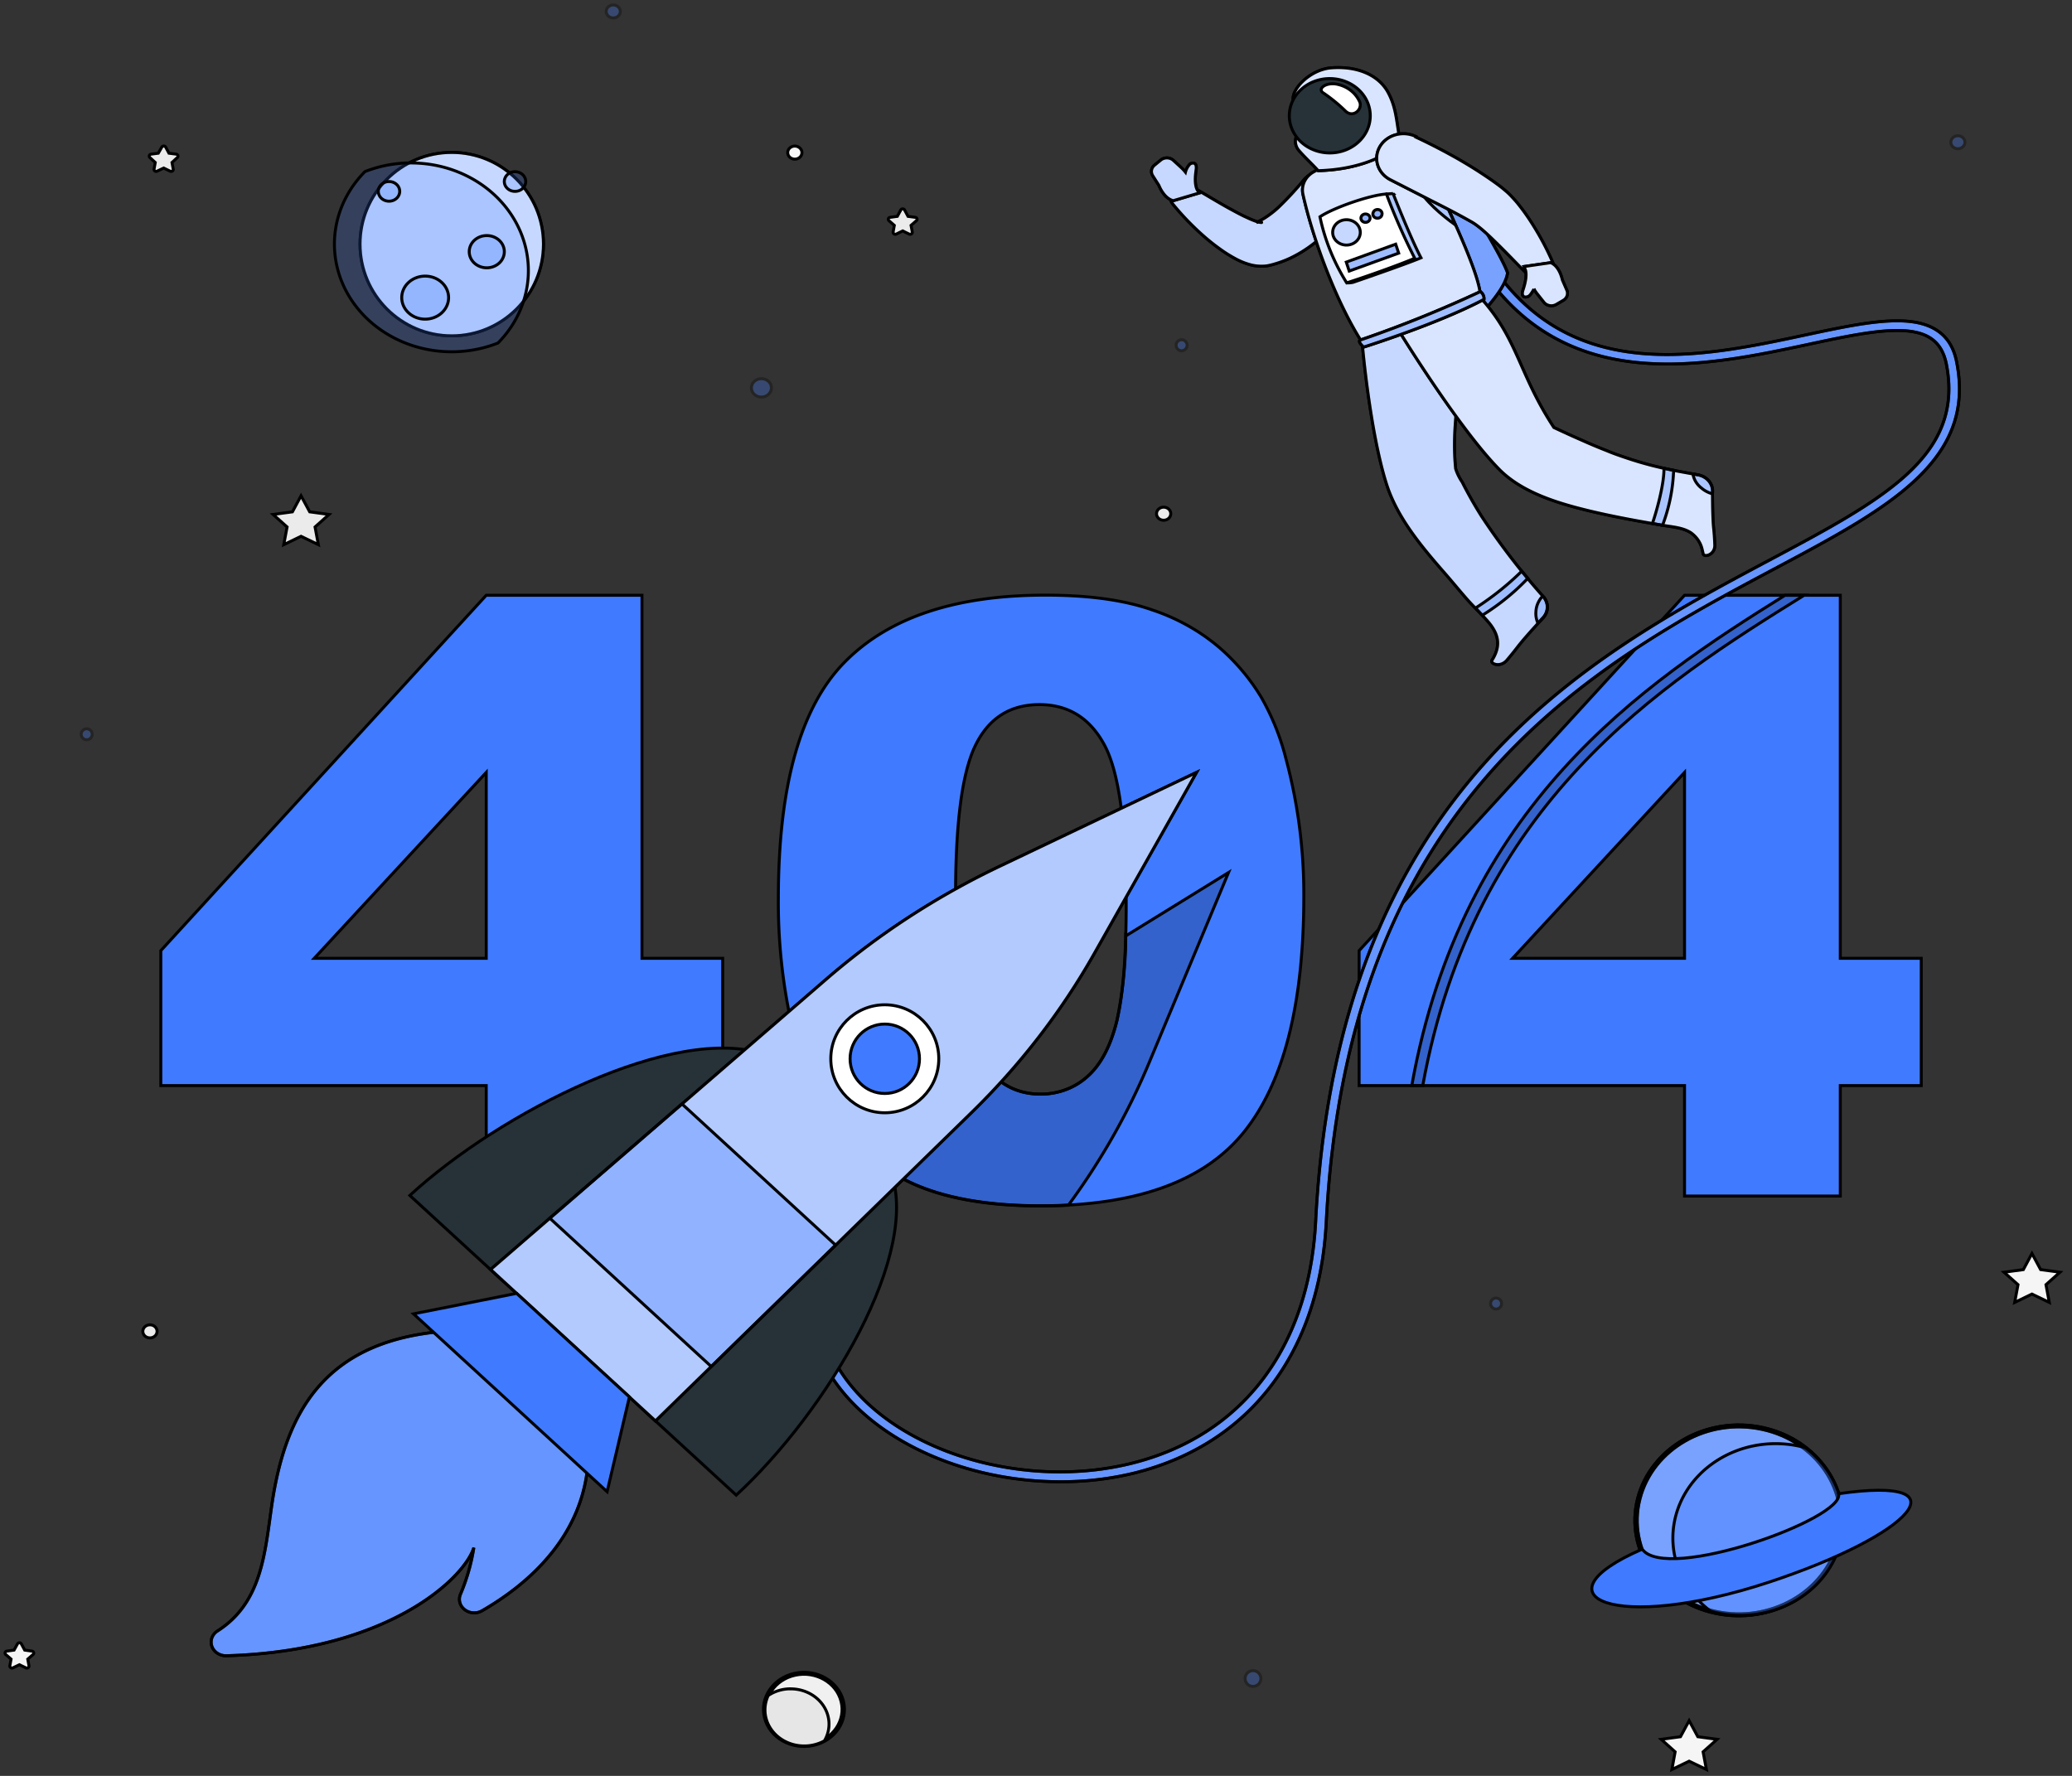 <svg width="700" height="600" xmlns="http://www.w3.org/2000/svg">

 <rect width="100%" height="100%" fill="#333333" stroke="none"/>

 <g>
  <title>Layer 1</title>
  <g stroke="null" id="svg_83">
   <g stroke="null" id="freepik--background-complete--inject-3">
    <polygon stroke="null" id="svg_3" fill="#ebebeb" points="101.702,167.504 104.629,172.932 111.17,173.812 106.436,178.044 107.556,184.02 101.702,181.198 95.866,184.02 96.987,178.044 92.253,173.812 98.794,172.932 101.702,167.504 "/>
    <polygon stroke="null" id="svg_4" fill="#f5f5f5" points="686.474,423.503 689.401,428.948 695.941,429.828 691.208,434.044 692.328,440.036 686.474,437.214 680.638,440.036 681.758,434.044 677.024,429.828 683.565,428.948 686.474,423.503 "/>
    <polygon stroke="null" id="svg_5" fill="#f5f5f5" points="570.658,581.339 573.585,586.767 580.108,587.646 575.374,591.879 576.494,597.854 570.658,595.033 564.822,597.854 565.924,591.879 561.208,587.646 567.731,586.767 570.658,581.339 "/>
    <path stroke="null" id="svg_6" fill="#ebebeb" d="m305.672,71.067l1.084,2.025l2.439,0.332a0.723,0.664 0 0 1 0.398,1.145l-1.807,1.577l0.416,2.224a0.741,0.681 0 0 1 -1.066,0.714l-2.168,-1.062l-2.168,1.062a0.741,0.681 0 0 1 -1.066,-0.714l0.398,-2.224l-1.807,-1.577a0.723,0.664 0 0 1 0.416,-1.145l2.421,-0.332l1.084,-2.025a0.741,0.681 0 0 1 1.427,0z"/>
    <path stroke="null" id="svg_7" fill="#f5f5f5" d="m7.261,555.495l1.084,2.008l2.421,0.332a0.741,0.681 0 0 1 0.416,1.162l-1.807,1.56l0.416,2.224a0.741,0.681 0 0 1 -1.066,0.714l-2.168,-1.046l-2.168,1.046a0.741,0.681 0 0 1 -1.066,-0.714l0.416,-2.224l-1.807,-1.56a0.741,0.681 0 0 1 0.398,-1.162l2.421,-0.332l1.102,-2.008a0.741,0.681 0 0 1 1.409,0z"/>
    <path stroke="null" id="svg_8" fill="#ebebeb" d="m55.99,49.738l1.084,2.025l2.439,0.315a0.741,0.681 0 0 1 0.398,1.162l-1.807,1.66l0.416,2.208a0.723,0.664 0 0 1 -1.066,0.714l-2.168,-1.046l-2.168,1.046a0.723,0.664 0 0 1 -1.066,-0.714l0.398,-2.208l-1.807,-1.66a0.741,0.681 0 0 1 0.416,-1.162l2.421,-0.315l1.156,-2.025a0.741,0.681 0 0 1 1.355,0z"/>
    <path stroke="null" id="svg_9" fill="#ebebeb" d="m53.063,449.796a2.403,2.208 0 1 1 -2.403,-2.191a2.403,2.208 0 0 1 2.403,2.191z"/>
    <path stroke="null" id="svg_10" fill="#ebebeb" d="m395.525,173.546a2.403,2.208 0 1 1 -2.403,-2.191a2.385,2.191 0 0 1 2.403,2.191z"/>
    <path stroke="null" id="svg_11" fill="#f5f5f5" d="m270.928,51.564a2.403,2.208 0 1 1 -2.403,-2.208a2.421,2.224 0 0 1 2.403,2.208z"/>
    <circle stroke="null" transform="matrix(1.758 -0.381 0.415 1.615 -132.977 -142.357)" id="svg_12" fill="#f0f0f0" r="7.35" cy="473.667" cx="118.323"/>
    <path stroke="null" id="svg_13" fill="#e6e6e6" d="m267.115,570.583a12.81,11.768 0 0 0 -7.571,2.257a13.262,12.183 0 0 0 18.971,15.32s0,0 0,0a12.955,11.901 0 0 0 -11.401,-17.561l0,-0.017z"/>
   </g>
   <g stroke="null" id="freepik--404--inject-3">
    <path stroke="null" id="svg_14" fill="#407BFF" d="m164.272,366.781l-109.944,0l0,-45.596l109.944,-120.074l52.614,0l0,122.663l27.265,0l0,43.007l-27.265,0l0,37.313l-52.614,0l0,-37.313zm0,-43.007l0,-62.809l-58.107,62.809l58.107,0z"/>
    <path stroke="null" id="svg_15" fill="#407BFF" d="m262.96,303.491q0,-56.916 22.296,-79.673t67.954,-22.74q21.917,0 36.01,4.98a66.472,61.066 0 0 1 22.964,12.93a75.145,69.033 0 0 1 14.003,16.748a94.64,86.943 0 0 1 8.221,20.483a208.433,191.481 0 0 1 6.071,46.476q0,54.31 -20.001,79.49t-68.893,25.197q-27.427,0 -44.321,-8.034a71.838,65.996 0 0 1 -27.698,-23.553q-7.86,-11.021 -12.232,-30.16a224.64,206.369 0 0 1 -4.372,-42.144zm59.877,0.133q0,38.177 7.318,52.07t21.266,13.959a22.296,20.483 0 0 0 15.936,-5.926q6.757,-5.926 9.937,-18.723t3.18,-39.836q0,-39.737 -7.336,-53.431t-22.007,-13.677q-14.96,0 -21.682,13.959t-6.613,51.605z"/>
    <path stroke="null" id="svg_16" fill="#407BFF" d="m569.104,366.781l-109.944,0l0,-45.596l109.944,-120.074l52.614,0l0,122.663l27.355,0l0,43.007l-27.355,0l0,37.313l-52.614,0l0,-37.313zm0,-43.007l0,-62.809l-58.089,62.809l58.089,0z"/>
   </g>
   <g stroke="null" id="freepik--Planets--inject-3">
    <g stroke="null" id="svg_17" opacity="0.3">
     <path stroke="null" id="svg_18" fill="#407BFF" d="m260.611,131.048a3.379,3.104 0 1 1 -3.361,-3.104a3.361,3.087 0 0 1 3.361,3.104z"/>
     <circle stroke="null" id="svg_19" fill="#407BFF" r="1.867" cy="248.085" cx="29.286"/>
     <circle stroke="null" id="svg_20" fill="#407BFF" r="2.673" cy="567.108" cx="423.313"/>
     <circle stroke="null" id="svg_21" fill="#407BFF" r="1.867" cy="440.412" cx="505.432"/>
     <path stroke="null" id="svg_22" fill="#407BFF" d="m663.835,48.056a2.385,2.191 0 1 1 -2.385,-2.191a2.385,2.191 0 0 1 2.385,2.191z"/>
     <path stroke="null" id="svg_23" fill="#407BFF" d="m209.569,3.871a2.385,2.191 0 1 1 -2.385,-2.191a2.403,2.208 0 0 1 2.385,2.191z"/>
     <circle stroke="null" id="svg_24" fill="#407BFF" r="1.867" cy="116.641" cx="399.192"/>
    </g>
    <circle stroke="null" id="svg_25" fill="#407BFF" r="30.984" cy="82.481" cx="152.618"/>
    <circle stroke="null" id="svg_26" fill="#fff" opacity="0.7" r="30.984" cy="82.481" cx="152.618"/>
    <path stroke="null" id="svg_27" fill="#407BFF" opacity="0.2" d="m138.977,55.044a39.461,36.251 0 0 0 -15.683,2.938a39.605,36.384 0 0 0 44.935,57.912l0,0a39.605,36.384 0 0 0 -29.324,-60.834l0.072,-0.017z"/>
    <path stroke="null" id="svg_28" fill="#407BFF" opacity="0.2" d="m135.038,64.654a3.614,3.32 0 1 1 -3.614,-3.32a3.614,3.32 0 0 1 3.614,3.32z"/>
    <path stroke="null" id="svg_29" fill="#407BFF" opacity="0.2" d="m177.606,61.335a3.614,3.32 0 1 1 -3.614,-3.32a3.614,3.32 0 0 1 3.614,3.32z"/>
    <path stroke="null" id="svg_30" fill="#407BFF" opacity="0.2" d="m170.379,85.037a5.926,5.444 0 1 1 -5.926,-5.444a5.926,5.444 0 0 1 5.926,5.444z"/>
    <path stroke="null" id="svg_31" fill="#407BFF" opacity="0.2" d="m151.552,100.557a7.914,7.27 0 1 1 -7.914,-7.27a7.914,7.27 0 0 1 7.914,7.27z"/>
    <circle stroke="null" id="svg_32" transform="matrix(0.415 -1.615 1.758 0.381 -1368.21 619.481)" fill="#407BFF" r="19.23" cy="1039.103" cx="310.653"/>
    <circle stroke="null" id="svg_33" transform="matrix(0.415 -1.615 1.758 0.381 -1368.21 619.481)" fill="#fff" opacity="0.3" r="19.23" cy="1039.103" cx="310.653"/>
    <path stroke="null" id="svg_34" fill="#407BFF" opacity="0.4" d="m609.92,489.112a34.727,31.902 0 0 0 -31.926,55.306a34.329,31.537 0 0 0 9.992,1.361a34.745,31.919 0 0 0 21.935,-56.667z"/>
    <path stroke="null" id="svg_35" fill="#407BFF" d="m554.812,523.405c-37.094,16.034 -9.432,28.4 42.839,11.138c48.404,-15.984 66.852,-36.135 23.488,-29.877c2.331,8.382 -58.287,30.077 -66.328,18.74z"/>
   </g>
   <g stroke="null" id="freepik--Astronaut--inject-3">
    <path stroke="null" id="svg_36" opacity="0.2" d="m609.504,201.111c-48.585,30.16 -111.48,69.996 -128.843,165.67l-3.704,0c16.894,-94.612 77.494,-135.394 126.097,-165.67l6.45,0z"/>
    <path stroke="null" id="svg_37" fill="#407BFF" d="m358.178,500.615c-30.716,0 -61.088,-12.731 -75.886,-33.512c-9.124,-12.847 -19.73,-39.753 11.853,-75.656l2.801,2.091c-22.332,25.396 -26.452,50.874 -11.618,71.755c18.068,25.396 60.69,38.177 97.079,29.081c37.274,-9.312 59.895,-39.09 62.082,-81.698c7.462,-145.752 91.749,-190.651 153.289,-223.433c38.25,-20.366 65.876,-35.073 59.805,-66.129c-0.849,-4.299 -2.71,-7.27 -5.728,-9.096c-7.86,-4.764 -23.217,-1.461 -40.996,2.34c-34.889,7.469 -82.661,17.694 -111.118,-26.773l3.126,-1.66c27.102,42.376 71.495,32.865 107.18,25.23c18.592,-3.967 34.636,-7.403 43.797,-1.876c3.885,2.34 6.27,6.042 7.227,11.287c6.523,33.33 -23.488,49.331 -61.522,69.581c-60.835,32.4 -144.129,76.768 -151.5,220.76c-2.277,44.152 -25.873,75.042 -64.756,84.752a95.544,87.773 0 0 1 -25.115,2.955z"/>
    <path stroke="null" id="svg_38" fill="#fff" opacity="0.2" d="m358.178,500.615c-30.716,0 -61.088,-12.731 -75.886,-33.512c-9.124,-12.847 -19.73,-39.753 11.853,-75.656l2.801,2.091c-22.332,25.396 -26.452,50.874 -11.618,71.755c18.068,25.396 60.69,38.177 97.079,29.081c37.274,-9.312 59.895,-39.09 62.082,-81.698c7.462,-145.752 91.749,-190.651 153.289,-223.433c38.25,-20.366 65.876,-35.073 59.805,-66.129c-0.849,-4.299 -2.71,-7.27 -5.728,-9.096c-7.86,-4.764 -23.217,-1.461 -40.996,2.34c-34.889,7.469 -82.661,17.694 -111.118,-26.773l3.126,-1.66c27.102,42.376 71.495,32.865 107.18,25.23c18.592,-3.967 34.636,-7.403 43.797,-1.876c3.885,2.34 6.27,6.042 7.227,11.287c6.523,33.33 -23.488,49.331 -61.522,69.581c-60.835,32.4 -144.129,76.768 -151.5,220.76c-2.277,44.152 -25.873,75.042 -64.756,84.752a95.544,87.773 0 0 1 -25.115,2.955z"/>
    <path stroke="null" id="svg_39" fill="#407BFF" d="m462.539,50.346a83.203,76.436 0 0 1 24.536,3.535s19.875,31.155 22.224,38.293c-0.831,7.038 -13.75,18.574 -13.75,18.574l-33.01,-60.402z"/>
    <path stroke="null" id="svg_40" fill="#fff" opacity="0.3" d="m462.539,50.346a83.203,76.436 0 0 1 24.536,3.535s19.875,31.155 22.224,38.293c-0.831,7.038 -13.75,18.574 -13.75,18.574l-33.01,-60.402z"/>
    <path stroke="null" id="svg_41" fill="#407BFF" d="m521.404,201.609a255.5,234.72 0 0 1 -20.887,-27.188q-2.277,-3.602 -4.318,-7.337c-0.777,-1.411 -1.518,-2.822 -2.24,-4.249a19.441,17.86 0 0 1 -2.186,-4.465c-2.168,-21.03 5.673,-36.517 -1.807,-53.397l-29.776,10.689s2.53,30.077 8.311,48.136c3.614,11.171 11.708,20.831 19.532,29.778c2.439,2.789 4.788,5.66 7.227,8.465s4.896,5.079 7.227,7.718c3.523,4 4.68,7.835 2.024,12.548l-0.452,0.747c-0.759,1.228 2.782,2.623 5.023,0c3.614,-4.282 3.108,-4.017 6.252,-7.669c1.915,-2.208 4.101,-4.614 5.999,-6.639a6.089,5.594 0 0 0 0.072,-7.137z"/>
    <path stroke="null" id="svg_42" fill="#fff" opacity="0.7" d="m521.404,201.609a255.5,234.72 0 0 1 -20.887,-27.188q-2.277,-3.602 -4.318,-7.337c-0.777,-1.411 -1.518,-2.822 -2.24,-4.249a19.441,17.86 0 0 1 -2.186,-4.465c-2.168,-21.03 5.673,-36.517 -1.807,-53.397l-29.776,10.689s2.53,30.077 8.311,48.136c3.614,11.171 11.708,20.831 19.532,29.778c2.439,2.789 4.788,5.66 7.227,8.465s4.896,5.079 7.227,7.718c3.523,4 4.68,7.835 2.024,12.548l-0.452,0.747c-0.759,1.228 2.782,2.623 5.023,0c3.614,-4.282 3.108,-4.017 6.252,-7.669c1.915,-2.208 4.101,-4.614 5.999,-6.639a6.089,5.594 0 0 0 0.072,-7.137z"/>
    <path stroke="null" id="svg_43" fill="#407BFF" opacity="0.3" d="m514.123,192.961a98.814,90.777 0 0 1 -15.647,12.482c0.777,0.797 1.536,1.66 2.313,2.423a79.355,72.901 0 0 0 15.358,-12.465l-2.024,-2.44z"/>
    <path stroke="null" id="svg_44" fill="#407BFF" opacity="0.3" d="m521.404,201.609l-0.217,-0.232a9.359,8.598 0 0 0 -2.295,5.262a9.034,8.299 0 0 0 0.687,3.901l1.716,-1.876a6.089,5.594 0 0 0 0.108,-7.054z"/>
    <path stroke="null" id="svg_45" fill="#407BFF" d="m455.456,70.265a63.925,58.726 0 0 1 -11.509,11.934a42.044,38.625 0 0 1 -7.986,4.98a34.329,31.537 0 0 1 -4.662,1.809l-1.229,0.365l-0.398,0.1l-0.849,0.216a10.714,9.843 0 0 1 -1.59,0.232a13.641,12.532 0 0 1 -4.535,-0.382a22.115,20.317 0 0 1 -5.312,-2.108a45.17,41.496 0 0 1 -3.885,-2.34a72.832,66.909 0 0 1 -6.468,-4.98a96.05,88.238 0 0 1 -10.841,-11.187a4.535,4.166 0 0 1 6.053,-6.009l0.145,0c4.264,2.49 8.564,5.112 12.756,7.453c2.132,1.145 4.192,2.307 6.233,3.204a27.626,25.379 0 0 0 2.873,1.195a5.637,5.179 0 0 0 1.933,0.432c0.108,0 0,-0.116 -0.669,-0.1a5.294,4.863 0 0 0 -0.632,0l-0.398,0.083l0,0l0.596,-0.282a24.446,22.458 0 0 0 2.331,-1.311a33.245,30.541 0 0 0 4.517,-3.519a114.949,105.6 0 0 0 8.853,-9.611l0,0a9.034,8.299 0 0 1 14.454,9.843l0.217,-0.017z"/>
    <path stroke="null" id="svg_46" fill="#fff" opacity="0.7" d="m455.456,70.265a63.925,58.726 0 0 1 -11.509,11.934a42.044,38.625 0 0 1 -7.986,4.98a34.329,31.537 0 0 1 -4.662,1.809l-1.229,0.365l-0.398,0.1l-0.849,0.216a10.714,9.843 0 0 1 -1.59,0.232a13.641,12.532 0 0 1 -4.535,-0.382a22.115,20.317 0 0 1 -5.312,-2.108a45.17,41.496 0 0 1 -3.885,-2.34a72.832,66.909 0 0 1 -6.468,-4.98a96.05,88.238 0 0 1 -10.841,-11.187a4.535,4.166 0 0 1 6.053,-6.009l0.145,0c4.264,2.49 8.564,5.112 12.756,7.453c2.132,1.145 4.192,2.307 6.233,3.204a27.626,25.379 0 0 0 2.873,1.195a5.637,5.179 0 0 0 1.933,0.432c0.108,0 0,-0.116 -0.669,-0.1a5.294,4.863 0 0 0 -0.632,0l-0.398,0.083l0,0l0.596,-0.282a24.446,22.458 0 0 0 2.331,-1.311a33.245,30.541 0 0 0 4.517,-3.519a114.949,105.6 0 0 0 8.853,-9.611l0,0a9.034,8.299 0 0 1 14.454,9.843l0.217,-0.017z"/>
    <path stroke="null" id="svg_47" fill="#407BFF" d="m389.418,59.343l2.114,3.32s1.608,4.349 4.842,5.146l8.781,-2.606l-0.452,-0.681l0,0c-1.12,-1.56 -0.994,-4.598 -0.614,-7.121s-1.03,-2.606 -2.078,-1.975a6.902,6.341 0 0 0 -1.518,2.739a14.039,12.897 0 0 0 -1.427,-1.544l-2.674,-2.457a3.108,2.855 0 0 0 -4.228,-0.1l-2.168,1.776a3.09,2.838 0 0 0 -0.578,3.502z"/>
    <path stroke="null" id="svg_48" fill="#fff" opacity="0.7" d="m389.418,59.343l2.114,3.32s1.608,4.349 4.842,5.146l8.781,-2.606l-0.452,-0.681l0,0c-1.12,-1.56 -0.994,-4.598 -0.614,-7.121s-1.03,-2.606 -2.078,-1.975a6.902,6.341 0 0 0 -1.518,2.739a14.039,12.897 0 0 0 -1.427,-1.544l-2.674,-2.457a3.108,2.855 0 0 0 -4.228,-0.1l-2.168,1.776a3.09,2.838 0 0 0 -0.578,3.502z"/>
    <path stroke="null" id="svg_49" fill="#407BFF" d="m471.41,47.392a107.758,98.994 0 0 0 -27.716,10.739a7.805,7.171 0 0 0 -3.505,7.519c3.487,15.669 11.419,36.65 19.983,50.011l39.948,-15.188c0.271,-6.473 -9.432,-27.421 -19.315,-47.671c-1.771,-3.635 -5.186,-6.341 -9.395,-5.411z"/>
    <path stroke="null" id="svg_50" fill="#fff" opacity="0.8" d="m471.41,47.392a107.758,98.994 0 0 0 -27.716,10.739a7.805,7.171 0 0 0 -3.505,7.519c3.487,15.669 11.419,36.65 19.983,50.011l39.948,-15.188c0.271,-6.473 -9.432,-27.421 -19.315,-47.671c-1.771,-3.635 -5.186,-6.341 -9.395,-5.411z"/>
    <path stroke="null" id="svg_51" fill="#407BFF" opacity="0.3" d="m487.003,65.634l-7.932,-2.44c1.807,4.266 8.185,9.66 12.648,12.831c-1.445,-3.32 -3.054,-6.805 -4.716,-10.391z"/>
    <path stroke="null" id="svg_52" fill="#407BFF" d="m468.79,30.959c-3.306,-5.776 -10.443,-8.681 -19.008,-8.034c-7.227,0.564 -13.623,7.337 -12.864,10.988s6.83,5.212 7.986,6.473l-5.005,3.32a5.42,4.98 0 0 0 -1.084,7.121c2.114,2.457 4.896,4.98 6.504,6.839c13.84,-0.332 24.085,-5.179 27.789,-9.843c-1.391,-5.909 -1.102,-11.121 -4.318,-16.864z"/>
    <path stroke="null" id="svg_53" fill="#fff" opacity="0.8" d="m468.79,30.959c-3.306,-5.776 -10.443,-8.681 -19.008,-8.034c-7.227,0.564 -13.623,7.337 -12.864,10.988s6.83,5.212 7.986,6.473l-5.005,3.32a5.42,4.98 0 0 0 -1.084,7.121c2.114,2.457 4.896,4.98 6.504,6.839c13.84,-0.332 24.085,-5.179 27.789,-9.843c-1.391,-5.909 -1.102,-11.121 -4.318,-16.864z"/>
    <path stroke="null" id="svg_54" fill="#263238" d="m461.997,34.545a13.677,12.565 0 1 1 -17.725,-7.137a13.696,12.582 0 0 1 17.725,7.137z"/>
    <path stroke="null" id="svg_55" fill="#407BFF" d="m579.313,184.131c-0.199,-5.461 -0.47,-4.98 -0.632,-9.577c-0.108,-2.822 -0.126,-5.959 -0.145,-8.664a6.071,5.577 0 0 0 -4.878,-5.444c-2.385,-0.448 -4.788,-0.863 -7.227,-1.328c-3.126,-0.614 -6.215,-1.278 -9.269,-2.091c-2.385,-0.631 -4.734,-1.328 -7.065,-2.108s-4.951,-1.66 -7.372,-2.689c-2.855,-1.112 -5.673,-2.307 -8.456,-3.552c-3.126,-1.361 -6.215,-2.789 -9.305,-4.233c-11.889,-18.076 -12.142,-29.994 -24.898,-43.969l-27.391,11.387s20.128,32.799 33.823,46.708c7.896,8 20.272,11.619 31.312,14.242c7.968,1.876 16.044,3.32 24.121,4.697c3.144,0.531 6.559,0.73 9.269,2.457a10.371,9.528 0 0 1 3.867,5.726q0.181,0.697 0.325,1.394c0.343,1.394 4.047,0.332 3.921,-2.955z"/>
    <path stroke="null" id="svg_56" fill="#fff" opacity="0.8" d="m579.313,184.131c-0.199,-5.461 -0.47,-4.98 -0.632,-9.577c-0.108,-2.822 -0.126,-5.959 -0.145,-8.664a6.071,5.577 0 0 0 -4.878,-5.444c-2.385,-0.448 -4.788,-0.863 -7.227,-1.328c-3.126,-0.614 -6.215,-1.278 -9.269,-2.091c-2.385,-0.631 -4.734,-1.328 -7.065,-2.108s-4.951,-1.66 -7.372,-2.689c-2.855,-1.112 -5.673,-2.307 -8.456,-3.552c-3.126,-1.361 -6.215,-2.789 -9.305,-4.233c-11.889,-18.076 -12.142,-29.994 -24.898,-43.969l-27.391,11.387s20.128,32.799 33.823,46.708c7.896,8 20.272,11.619 31.312,14.242c7.968,1.876 16.044,3.32 24.121,4.697c3.144,0.531 6.559,0.73 9.269,2.457a10.371,9.528 0 0 1 3.867,5.726q0.181,0.697 0.325,1.394c0.343,1.394 4.047,0.332 3.921,-2.955z"/>
    <path stroke="null" id="svg_57" fill="#407BFF" opacity="0.3" d="m565.418,158.901c-1.084,-0.216 -2.168,-0.432 -3.27,-0.681c0.09,5.743 -2.837,15.636 -3.903,18.64l3.433,0.598a68.857,63.257 0 0 0 3.74,-18.557z"/>
    <path stroke="null" id="svg_58" fill="#407BFF" opacity="0.3" d="m578.608,165.889a6.071,5.577 0 0 0 -4.86,-5.444l-1.807,-0.315a8.275,7.602 0 0 0 2.945,4.814a9.197,8.449 0 0 0 3.614,1.892c0.108,-0.299 0.108,-0.631 0.108,-0.946z"/>
    <path stroke="null" id="svg_59" fill="#fff" d="m459.449,34.644c0.723,2.523 -2.349,5.162 -4.788,2.988a55.704,51.173 0 0 0 -7.444,-6.125c-2.511,-1.444 0.831,-3.967 4.788,-2.988a10.732,9.86 0 0 1 7.444,6.125z"/>
    <path stroke="null" id="svg_60" fill="#407BFF" d="m459.648,114.848c-1.265,0.432 1.048,2.423 1.048,2.423s25.295,-7.951 40.653,-16.134a3.397,3.121 0 0 0 -1.229,-2.623a390.269,358.528 0 0 1 -40.472,16.333z"/>
    <path stroke="null" id="svg_61" fill="#fff" opacity="0.5" d="m459.648,114.848c-1.265,0.432 1.048,2.423 1.048,2.423s25.295,-7.951 40.653,-16.134a3.397,3.121 0 0 0 -1.229,-2.623a390.269,358.528 0 0 1 -40.472,16.333z"/>
    <path stroke="null" id="svg_62" fill="#407BFF" d="m478.258,46.296c4.987,2.324 9.666,4.764 14.454,7.469c2.331,1.361 4.643,2.739 6.938,4.233s4.571,3.021 6.866,4.747l0.849,0.647l1.066,0.896a23.019,21.147 0 0 1 1.807,1.66c0.578,0.581 1.066,1.145 1.536,1.66s0.976,1.129 1.391,1.66a79.138,72.702 0 0 1 4.662,6.639a106.692,98.014 0 0 1 7.227,13.86a4.553,4.183 0 0 1 -7.571,4.349l-0.09,-0.1c-3.614,-3.535 -7.101,-7.254 -10.606,-10.723s-7.065,-6.988 -10.01,-8.532c-4.101,-2.34 -8.673,-4.681 -13.208,-6.971l-13.659,-6.971l0,0a9.034,8.299 0 0 1 8.456,-14.673l-0.108,0.149z"/>
    <path stroke="null" id="svg_63" fill="#fff" opacity="0.8" d="m478.258,46.296c4.987,2.324 9.666,4.764 14.454,7.469c2.331,1.361 4.643,2.739 6.938,4.233s4.571,3.021 6.866,4.747l0.849,0.647l1.066,0.896a23.019,21.147 0 0 1 1.807,1.66c0.578,0.581 1.066,1.145 1.536,1.66s0.976,1.129 1.391,1.66a79.138,72.702 0 0 1 4.662,6.639a106.692,98.014 0 0 1 7.227,13.86a4.553,4.183 0 0 1 -7.571,4.349l-0.09,-0.1c-3.614,-3.535 -7.101,-7.254 -10.606,-10.723s-7.065,-6.988 -10.01,-8.532c-4.101,-2.34 -8.673,-4.681 -13.208,-6.971l-13.659,-6.971l0,0a9.034,8.299 0 0 1 8.456,-14.673l-0.108,0.149z"/>
    <path stroke="null" id="svg_64" fill="#407BFF" d="m529.336,98.051l-1.536,-3.535s-0.849,-4.515 -3.903,-5.776l-9.034,1.311l0.307,0.73l0,0c0.831,1.66 0.199,4.697 -0.614,7.121s0.56,2.739 1.716,2.257c0.65,-0.266 1.283,-1.344 1.969,-2.49a15.286,14.042 0 0 0 1.138,1.66l2.222,2.805a3.108,2.855 0 0 0 4.156,0.73l2.457,-1.444a3.072,2.822 0 0 0 1.12,-3.369z"/>
    <path stroke="null" id="svg_65" fill="#fff" opacity="0.8" d="m529.336,98.051l-1.536,-3.535s-0.849,-4.515 -3.903,-5.776l-9.034,1.311l0.307,0.73l0,0c0.831,1.66 0.199,4.697 -0.614,7.121s0.56,2.739 1.716,2.257c0.65,-0.266 1.283,-1.344 1.969,-2.49a15.286,14.042 0 0 0 1.138,1.66l2.222,2.805a3.108,2.855 0 0 0 4.156,0.73l2.457,-1.444a3.072,2.822 0 0 0 1.12,-3.369z"/>
    <path stroke="null" id="svg_66" fill="#407BFF" opacity="0.3" d="m470.633,65.385l-2.204,0.166l-13.533,30.01a7.227,6.639 0 0 0 2.204,-0.166s17.634,-6.042 22.964,-8.299c-3.577,-6.789 -9.432,-21.711 -9.432,-21.711z"/>
    <path stroke="null" id="svg_67" fill="#fff" d="m445.934,73.252a78.433,72.054 0 0 0 9.034,22.308c6.613,-2.091 17.634,-6.042 22.983,-8.299a244.569,224.678 0 0 1 -9.558,-21.711c-5.655,0.349 -18.068,4.714 -22.459,7.702z"/>
    <path stroke="null" id="svg_68" fill="#407BFF" opacity="0.3" d="m459.359,79.742a4.662,4.282 0 1 1 -3.126,-5.328a4.662,4.282 0 0 1 3.126,5.328z"/>
    <path stroke="null" id="svg_69" fill="#407BFF" opacity="0.6" d="m462.81,74.033a1.536,1.411 0 1 1 -1.012,-1.66a1.518,1.394 0 0 1 1.012,1.66z"/>
    <path stroke="null" id="svg_70" fill="#407BFF" opacity="0.6" d="m466.857,72.588a1.536,1.411 0 1 1 -2.927,-0.813a1.518,1.394 0 0 1 1.897,-0.93a1.536,1.411 0 0 1 1.03,1.743z"/>
    <polygon stroke="null" id="svg_71" fill="#407BFF" opacity="0.5" points="472.531,85.519 455.818,91.577 454.824,88.556 471.519,82.498 472.531,85.519 "/>
   </g>
   <g stroke="null" id="freepik--Rocket--inject-3">
    <path stroke="null" id="svg_72" opacity="0.2" d="m380.329,316.205a169.839,156.026 0 0 1 -3.035,28.798q-3.198,12.797 -9.937,18.723a22.224,20.416 0 0 1 -15.918,5.926q-13.93,0 -21.266,-13.959a42.984,39.488 0 0 1 -2.186,-5.162a260.74,239.533 0 0 0 -28.764,26.558l-9.594,10.391a69.779,64.104 0 0 0 17.652,11.934q16.876,8.017 44.303,8.034c3.216,0 6.324,-0.083 9.341,-0.249a259.077,238.006 0 0 0 27.283,-48.136l26.831,-64.269l-34.709,21.412z"/>
    <path stroke="null" id="svg_73" fill="#263238" d="m138.453,403.895l31.619,29.047l88.533,-76.635c-30.517,-10.706 -89.852,19.686 -120.152,47.588z"/>
    <path stroke="null" id="svg_74" fill="#263238" d="m248.722,505.146c-10.1,-9.295 -31.619,-29.047 -31.619,-29.047l83.42,-81.333c11.582,27.969 -21.501,82.528 -51.801,110.38z"/>
    <path stroke="null" id="svg_75" fill="#407BFF" d="m369.742,322.064l34.492,-61.099l-66.508,31.72a260.577,239.384 0 0 0 -58.613,38.177l-113.377,98.047l55.704,51.173l106.728,-104.156a260.577,239.384 0 0 0 41.575,-53.862z"/>
    <path stroke="null" id="svg_76" fill="#fff" opacity="0.6" d="m369.742,322.064l34.492,-61.099l-66.508,31.72a260.577,239.384 0 0 0 -58.613,38.177l-113.377,98.047l55.704,51.173l106.728,-104.156a260.577,239.384 0 0 0 41.575,-53.862z"/>
    <circle stroke="null" id="svg_77" fill="#fff" r="18.243" cy="357.718" cx="298.915"/>
    <circle stroke="null" id="svg_78" fill="#407BFF" r="11.723" cy="357.718" cx="298.915"/>
    <polygon stroke="null" id="svg_79" fill="#407BFF" opacity="0.3" points="240.284,461.691 185.737,411.58 230.401,372.972 282.31,420.676 240.284,461.691 "/>
    <path stroke="null" id="svg_80" fill="#407BFF" d="m150.793,449.74c-40.834,3.038 -54.367,27.056 -58.992,58.975c-2.349,16.283 -3.397,32.765 -18.267,42.293a5.005,4.598 0 0 0 2.945,8.399c54.818,-1.577 80.385,-26.226 83.601,-36.517a77.801,71.473 0 0 1 -4.499,15.719a4.987,4.581 0 0 0 7.227,5.627c15.376,-8.847 34.673,-25.147 35.955,-51.588c-11.311,-14.723 -47.971,-42.907 -47.971,-42.907z"/>
    <path stroke="null" id="svg_81" fill="#fff" opacity="0.2" d="m150.793,449.74c-40.834,3.038 -54.367,27.056 -58.992,58.975c-2.349,16.283 -3.397,32.765 -18.267,42.293a5.005,4.598 0 0 0 2.945,8.399c54.818,-1.577 80.385,-26.226 83.601,-36.517a77.801,71.473 0 0 1 -4.499,15.719a4.987,4.581 0 0 0 7.227,5.627c15.376,-8.847 34.673,-25.147 35.955,-51.588c-11.311,-14.723 -47.971,-42.907 -47.971,-42.907z"/>
    <polygon stroke="null" id="svg_82" fill="#407BFF" points="205.106,503.984 139.7,443.898 174.535,436.976 212.64,471.982 205.106,503.984 "/>
   </g>
  </g>
 </g>
</svg>